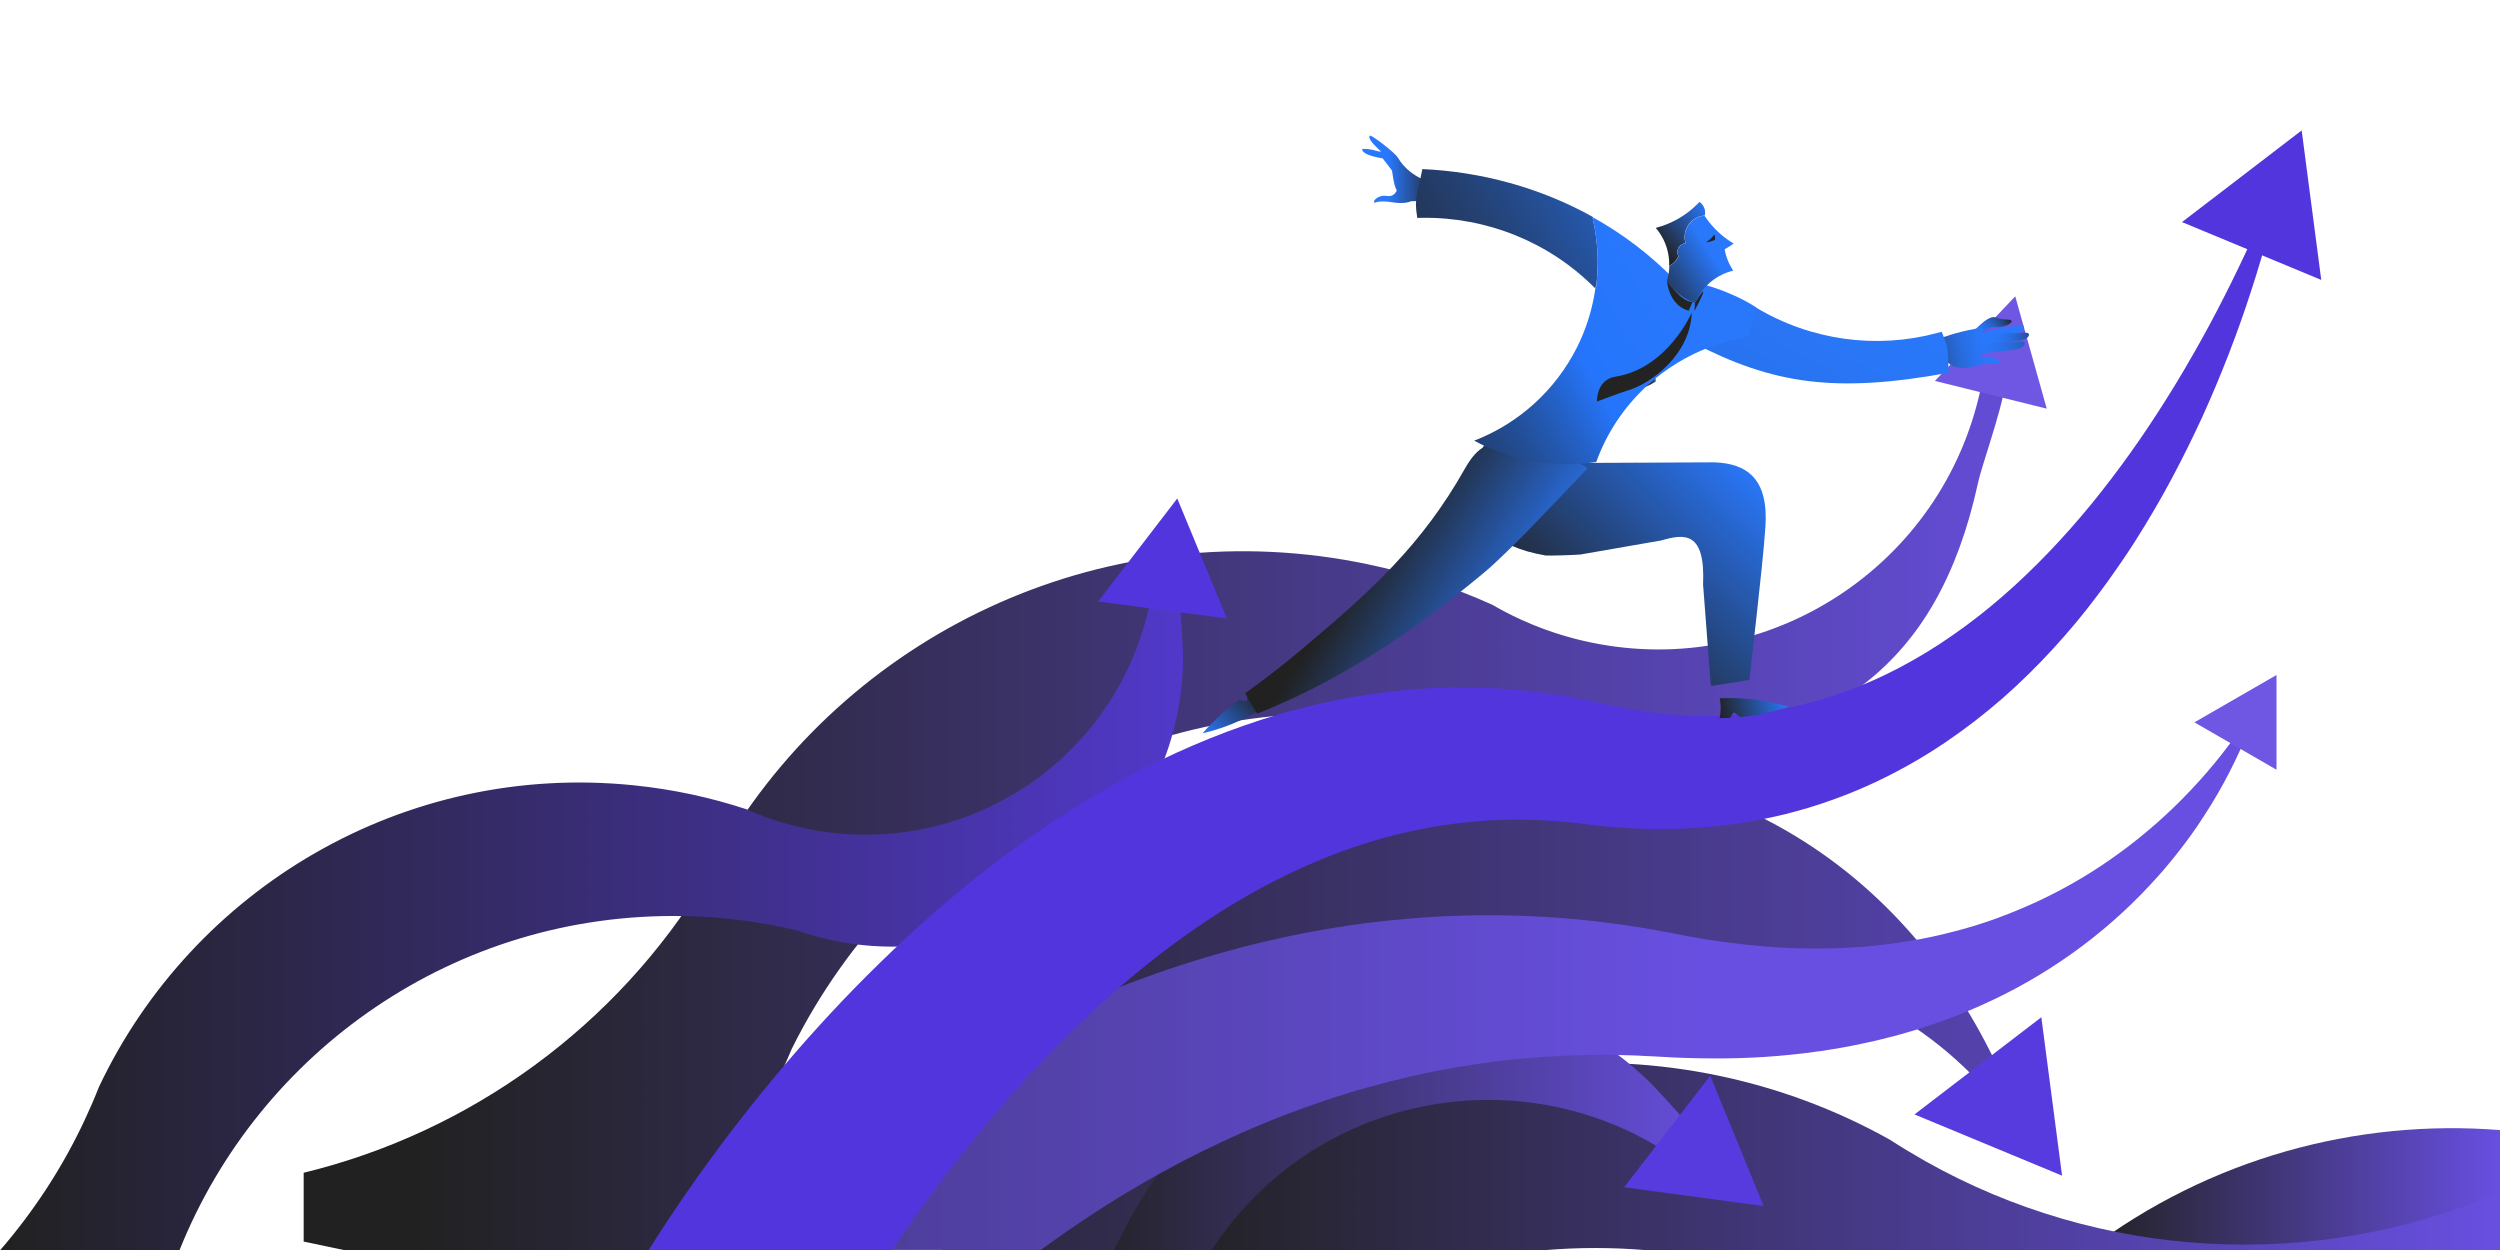 <svg width="3000" height="1500" viewBox="0 0 3000 1500" fill="none" xmlns="http://www.w3.org/2000/svg">
<g clip-path="url(#clip0)">
<path d="M2505.7 1500H3000V1356.1C2828.2 1342.5 2651.7 1389.7 2505.7 1500Z" fill="url(#paint0_linear)"/>
<path d="M3000 1488.7V1430.7C2777.3 1526.3 2521 1512.1 2310.4 1393.4C2296.1 1385.3 2282 1376.8 2268.1 1367.8C2007.3 1221.7 1672 1247.3 1434.5 1455.8C1418.3 1470 1402.9 1484.8 1388.3 1500.1H1854.6C1894.5 1496.8 1934.5 1496.8 1974.2 1500.1H2987.2L3000 1488.7Z" fill="url(#paint1_linear)"/>
<path d="M2377.2 464.7C2332.3 678.7 2122.3 815.8 1908.3 770.8C1883.9 765.7 1860.5 758.4 1838.2 749.2C1821.6 742.3 1805.6 734.4 1790.3 725.5C1743.5 704.4 1693.6 688.1 1641.3 677.1C1332 612.2 1027.4 754.6 872 1010.1C864.4 1024.8 856.3 1039.2 847.8 1053.2C740.1 1231.4 564.8 1358.6 364.4 1407.3V1489.9L412.4 1500H790.9C846.5 1442.6 893.6 1376.5 929.7 1303.4C937 1288.7 943.8 1273.7 950.2 1258.4C1083.4 990.7 1374.8 822.9 1688.5 861.4C1741.6 867.9 1793.5 876.1 1842 893.1C1858 900.7 1965.7 909.9 1990.5 906.9C2194.2 882.7 2324.5 803.7 2373.5 580C2379.6 552.2 2409.5 473.5 2407.1 446.3C2407.2 473.8 2383 436.8 2377.2 464.7Z" fill="url(#paint2_linear)"/>
<path d="M1385.1 688.9C1365.5 880.2 1194.5 1019.4 1003.1 999.8C981.3 997.6 960.1 993.3 939.8 987.4C924.6 982.9 909.9 977.5 895.7 971.1C852.8 957 807.7 947.2 760.9 942.4C484.4 914 231.1 1066.6 118.7 1304.4C113.4 1317.9 107.6 1331.3 101.5 1344.3C74.9 1401.1 40.7 1453.3 0.4 1500H215.5C311.2 1261.2 546.7 1094.5 819.2 1099.3C866.2 1100.1 912 1106 955.9 1116.4C970.6 1121.6 985.7 1125.7 1001.2 1128.9C1021.9 1133.1 1043.4 1135.6 1065.3 1135.9C1257.6 1139.2 1416.2 986.1 1419.6 793.8C1420 768.8 1414.3 693.8 1409.7 670.2C1412.3 694.1 1387.7 664 1385.1 688.9Z" fill="url(#paint3_linear)"/>
<path d="M1976.2 1295.2C1817.7 1144.5 1567.1 1150.8 1416.4 1309.2C1399.2 1327.3 1384.1 1346.6 1370.9 1366.8C1361.1 1381.9 1352.4 1397.5 1344.9 1413.5C1326.7 1443.5 1306.2 1472.4 1283.3 1500.1H1454C1461.1 1489.2 1468.7 1478.6 1477 1468.3C1613.7 1297.6 1862.9 1270.1 2033.6 1406.9C2055.8 1424.7 2051 1380.7 2068.4 1401.9C2052.9 1379.2 1996.8 1314.8 1976.2 1295.2Z" fill="url(#paint4_linear)"/>
<path d="M1806.8 916.4C1547.3 923.8 1328.7 1086.2 1237.2 1312.4C1234.6 1319.6 1231.9 1326.7 1229 1333.7C1204.5 1394.3 1170.9 1450.3 1129.8 1500H1336.9C1435.5 1290.8 1645.4 1143.4 1892.4 1136.3C2125.5 1129.6 2319.5 1192.3 2434.8 1376.7C2346.7 1098.6 2123.5 907.3 1806.8 916.4Z" fill="url(#paint5_linear)"/>
<path d="M2474.5 1410.8L2449.6 1220.7L2297.4 1337.3L2474.5 1410.8Z" fill="#573BDE"/>
<path d="M2116.4 1447.3L2052.3 1290.9L1948.9 1424.7L2116.4 1447.3Z" fill="#573BDE"/>
<path d="M1412.7 598.2L1317.8 721.8L1472.3 742.2L1412.7 598.2Z" fill="#5235DD"/>
<path d="M2762 156.5L2618.4 266.5L2785.5 335.9L2762 156.5Z" fill="#5235DD"/>
<path d="M2418.3 355.6L2321.9 457.1L2456.1 490.4L2418.3 355.6Z" fill="#6F57E3"/>
<path d="M2700.3 856.8C2697.7 860.9 2695.1 865 2692.4 869.1C2687 877.2 2681.3 885.1 2675.5 892.9C2669.7 900.7 2663.7 908.3 2657.6 915.7C2651.5 923.1 2645.2 930.5 2638.7 937.6C2613 966.1 2584.9 992 2555 1014.9C2525.1 1037.8 2493.5 1057.7 2460.5 1074.2C2444 1082.5 2427.3 1089.9 2410.2 1096.6C2393.2 1103.3 2376 1109.2 2358.5 1114.1C2341 1119 2323.4 1123.3 2305.7 1126.7C2287.9 1130.1 2270 1132.5 2252.2 1134.6L2238.7 1135.9L2235.3 1136.2L2231.9 1136.4L2225.2 1136.8C2216.2 1137.5 2207.2 1137.7 2198.2 1138.1L2184.7 1138.2L2178 1138.3L2171.2 1138.2L2157.7 1138L2144.2 1137.4L2137.5 1137.1L2130.7 1136.6L2117.2 1135.7L2103.7 1134.4C2099.2 1134 2094.7 1133.6 2090.2 1133C2081.2 1131.9 2072.2 1131 2063.3 1129.6L2049.9 1127.7L2036.5 1125.4C2027.6 1124 2018.6 1122.1 2009.7 1120.4L2002.9 1119.1L1995.2 1117.7L1979.8 1114.9C1977.2 1114.4 1974.6 1114 1972.1 1113.6L1964.3 1112.4L1948.8 1110L1933.2 1107.9C1928 1107.2 1922.8 1106.5 1917.6 1105.9C1875.8 1101 1833.6 1098.5 1791.4 1098.3L1775.5 1098.4C1770.2 1098.4 1764.9 1098.4 1759.6 1098.6L1743.7 1099.1L1739.7 1099.2L1735.7 1099.4L1727.8 1099.8C1706.6 1100.8 1685.5 1102.7 1664.4 1104.8L1648.6 1106.6L1640.7 1107.5L1632.8 1108.6L1617 1110.8L1601.3 1113.3L1593.4 1114.6L1585.6 1116L1569.9 1118.8L1554.3 1121.9L1546.5 1123.5L1538.7 1125.2C1497.2 1134.2 1456.1 1145.4 1415.7 1158.6C1395.5 1165.2 1375.5 1172.3 1355.6 1179.8C1335.8 1187.4 1316.1 1195.5 1296.7 1203.9C1277.2 1212.3 1258 1221.4 1239 1230.8L1231.9 1234.3L1224.8 1237.9C1220.1 1240.3 1215.3 1242.7 1210.6 1245.2C1201.2 1250.1 1191.8 1255.2 1182.5 1260.3C1163.9 1270.6 1145.5 1281.3 1127.4 1292.5C1118.3 1298.1 1109.3 1303.8 1100.4 1309.6C1095.9 1312.5 1091.5 1315.4 1087 1318.4L1080.3 1322.9L1073.7 1327.4C1069.3 1330.4 1064.9 1333.5 1060.5 1336.6C1056.1 1339.7 1051.7 1342.8 1047.4 1346C1038.7 1352.3 1030 1358.8 1021.3 1365.5C1012.7 1372.2 1004 1379 995.4 1386.2C991.1 1389.8 986.7 1393.4 982.3 1397.3C980.1 1399.2 977.9 1401.2 975.6 1403.2L972.1 1406.4L970.2 1408.2L967.6 1410.6L1055 1499.9H1249.1C1252.7 1497.3 1256.3 1494.6 1259.9 1492C1274.3 1481.6 1288.9 1471.5 1303.8 1461.6C1363.2 1422.2 1426.1 1387.6 1491.4 1358.8L1503.7 1353.5L1509.9 1350.9L1516.1 1348.3C1520.2 1346.6 1524.3 1344.9 1528.5 1343.2L1541 1338.3C1557.7 1331.9 1574.5 1325.8 1591.4 1320.2C1625.2 1308.7 1659.8 1299.4 1694.6 1291.3C1729.5 1283.4 1764.9 1277.4 1800.6 1273C1836.3 1268.8 1872.3 1266.5 1908.5 1265.9C1913 1265.8 1917.6 1265.8 1922.1 1265.8H1935.7L1949.3 1266.2L1956.1 1266.4C1958.4 1266.5 1960.6 1266.5 1962.9 1266.6L1976.5 1267.3L1983.3 1267.6L1991 1268C2001.5 1268.6 2011.9 1269.3 2022.4 1269.5C2064.4 1270.9 2106.6 1270.1 2148.6 1265.7L2164.3 1264L2180 1261.9L2187.8 1260.9L2195.6 1259.6L2211.2 1257C2221.6 1255 2232 1253.1 2242.3 1250.7L2250 1249L2253.9 1248.1L2257.8 1247.1L2273.2 1243.2C2278.3 1241.9 2283.4 1240.4 2288.5 1238.9L2296.1 1236.7L2303.7 1234.3L2311.2 1231.9L2315 1230.7L2318.7 1229.4L2333.6 1224.2C2353.4 1216.9 2372.9 1208.8 2391.9 1199.7C2410.9 1190.7 2429.4 1180.7 2447.3 1169.9C2465.2 1159 2482.5 1147.4 2499.1 1134.9C2532.3 1110 2562.7 1081.8 2589.8 1051.3L2594.9 1045.6L2599.8 1039.8C2603.1 1035.9 2606.3 1032 2609.5 1028L2611.9 1025L2614.2 1022L2618.9 1016C2622 1012 2625 1007.9 2628 1003.8C2630.9 999.7 2633.9 995.6 2636.7 991.4L2640.9 985.1L2645 978.8C2647.8 974.6 2650.4 970.3 2653.1 966.1C2655.7 961.8 2658.3 957.5 2660.8 953.2C2670.9 935.8 2680 918.1 2688.2 899.9C2692.3 890.8 2696.1 881.6 2699.6 872.4C2703.1 863.1 2706.3 853.8 2708.9 844.2L2708 843.8C2705.4 848.4 2702.9 852.6 2700.3 856.8Z" fill="url(#paint6_linear)"/>
<path d="M2734.4 210.4C2732 216.7 2729.5 222.9 2727 229.1C2722 241.5 2716.8 253.8 2711.5 266.1C2700.9 290.6 2689.6 314.8 2677.8 338.6C2666 362.4 2653.8 386 2640.8 409.2C2627.9 432.4 2614.5 455.2 2600.5 477.5C2586.5 499.8 2572 521.7 2556.8 543C2541.6 564.3 2525.8 585.1 2509.4 605.2C2492.9 625.3 2475.8 644.7 2458 663.2C2449.1 672.5 2440 681.5 2430.8 690.3C2421.6 699.1 2412.2 707.7 2402.6 716C2383.5 732.6 2363.6 748.1 2343.1 762.3C2322.7 776.6 2301.5 789.5 2279.8 800.9C2277.1 802.3 2274.4 803.8 2271.6 805.1L2263.4 809.2L2255.1 813.1C2252.3 814.4 2249.6 815.6 2246.8 816.9C2235.7 821.8 2224.5 826.3 2213.2 830.4C2201.9 834.5 2190.5 838.1 2179 841.3C2167.5 844.5 2155.9 847.4 2144.3 849.7C2097.8 859.2 2050.3 861.4 2003.1 857.2C2000.1 856.9 1997.2 856.7 1994.3 856.4L1985.5 855.4C1982.6 855.1 1979.6 854.6 1976.7 854.2L1972.3 853.6L1967.9 852.9C1956.1 851.2 1944.4 848.9 1932.7 846.4L1913.6 842.2C1906.4 840.6 1899.1 839.2 1891.8 837.7C1877.2 835 1862.5 832.6 1847.7 830.8C1788.5 823.3 1727.9 822.9 1668.2 829.9C1608.4 836.8 1549.6 850.8 1493.3 870.5C1479.2 875.4 1465.3 880.7 1451.5 886.2C1437.7 891.8 1424.1 897.7 1410.6 903.8C1397.2 910 1383.9 916.5 1370.7 923.2C1357.6 930 1344.6 937 1331.8 944.2C1280.6 973.1 1232.3 1006 1186.4 1041.4C1163.5 1059.1 1141.2 1077.5 1119.6 1096.5C1097.9 1115.4 1076.9 1134.9 1056.4 1154.9C1035.9 1174.9 1015.9 1195.3 996.5 1216.2C977.1 1237.1 958.2 1258.4 939.8 1280.1C903.1 1323.5 868.3 1368.3 835.5 1414.6C819.1 1437.8 803.1 1461.3 787.7 1485.4C784.6 1490.2 781.5 1495.1 778.5 1500H1070.3C1087.2 1475 1104.7 1450.3 1122.8 1426.1C1182.9 1345.6 1248.9 1270 1321.8 1203.9C1358.2 1170.8 1396.4 1140.3 1436.2 1112.9C1446.2 1106.1 1456.3 1099.5 1466.4 1093C1476.6 1086.6 1486.9 1080.5 1497.3 1074.5C1507.7 1068.6 1518.2 1062.9 1528.8 1057.4C1539.4 1052 1550.1 1046.8 1560.9 1041.9C1604.1 1022.3 1648.9 1006.9 1694.8 997.1C1717.8 992.2 1741 988.5 1764.5 986.3C1776.2 985.2 1788 984.3 1799.8 984L1804.2 983.8L1808.6 983.7L1817.5 983.6C1823.4 983.7 1829.4 983.6 1835.3 983.8C1847.2 984 1859.1 984.8 1871 985.7C1876.9 986.2 1882.9 986.7 1888.9 987.4L1893.4 987.9L1895.6 988.1L1898.4 988.5L1909.4 989.9C1924.1 991.6 1938.9 993 1953.8 993.8L1959.4 994.1L1965 994.3C1968.7 994.4 1972.4 994.6 1976.2 994.7L1987.4 994.9C1991.1 995 1994.9 994.9 1998.6 994.9C2058.3 994.4 2118.4 985.5 2175.4 967.7C2189.6 963.3 2203.7 958.2 2217.5 952.8C2231.3 947.3 2244.9 941.4 2258.1 934.9C2284.6 922 2310.1 907.3 2334.2 891C2358.3 874.7 2381.2 857 2402.8 838.2C2424.4 819.3 2444.6 799.3 2463.7 778.5C2473.2 768.1 2482.5 757.5 2491.5 746.7C2500.5 735.9 2509.1 724.9 2517.5 713.7C2525.9 702.6 2534 691.3 2541.9 679.8L2547.8 671.2L2553.6 662.6L2559.3 653.9L2564.9 645.1C2579.6 621.7 2593.5 597.9 2606.4 573.7C2619.3 549.5 2631.4 525 2642.8 500.2C2654.1 475.4 2664.6 450.3 2674.4 425C2684.2 399.7 2693.3 374.2 2701.6 348.4C2710 322.7 2717.6 296.8 2724.5 270.7C2727.9 257.7 2731.2 244.6 2734.2 231.5C2737.2 218.4 2740 205.2 2742.4 192L2741.4 191.8C2739.2 197.9 2736.9 204.2 2734.4 210.4Z" fill="#5235DD"/>
<path d="M2731.8 810L2633.3 866.8L2731.8 923.7V810Z" fill="#6F57E3"/>
<path d="M2364.9 401.5C2364.9 401.5 2385.1 377 2394.7 380.9C2405.1 385.1 2413.7 382 2413.9 385.6C2414.1 389 2402.6 393.7 2391.6 392.5C2384.3 391.7 2373.6 409 2370.5 405.8C2367.5 402.6 2364.9 401.5 2364.9 401.5Z" fill="url(#paint7_linear)"/>
<path d="M2362.9 415.6C2362.9 415.6 2382.5 407.7 2388.4 405.4C2394.3 403.1 2423.9 402.4 2428.1 394.9C2432.3 387.4 2418 391.3 2418 391.3C2418 391.3 2364.6 395.8 2362.9 415.6Z" fill="url(#paint8_linear)"/>
<path d="M2364.6 415.5C2364.6 415.5 2387.7 413.9 2393.7 411.9C2399.7 410 2429.3 411.1 2433.9 404C2438.5 396.8 2424 399.8 2424 399.8C2424 399.8 2363.1 397.7 2364.6 415.5Z" fill="url(#paint9_linear)"/>
<path d="M2359.7 427.5C2359.7 427.5 2382.7 425.4 2388.7 423.3C2394.7 421.2 2424.3 421.8 2428.8 414.5C2433.3 407.2 2418.9 410.5 2418.9 410.5C2418.9 410.5 2357.9 409.6 2359.7 427.5Z" fill="url(#paint10_linear)"/>
<path d="M2379.7 429.1C2378.4 429.2 2377.2 429.2 2376.1 429.2C2379.1 422.3 2379.2 414.6 2378.8 412.3C2378.1 407.6 2379.7 394.5 2378.2 393.5C2377 392.7 2349.8 398.2 2334 404L2293.4 412.9C2293.4 412.9 2291.4 430.3 2300.9 441.4C2300.9 441.4 2316.2 437.1 2332.3 430.7C2334.4 433.1 2337 435.3 2340.2 437.1C2340.7 437.7 2343.9 440.8 2352.6 441.3C2353.2 441.4 2353.8 441.5 2354.4 441.5C2358.7 442 2362.3 441.5 2365.3 440.4C2367.6 440 2370 439.5 2372.6 438.8C2390.6 434.2 2397.3 437.2 2397.3 437.2C2401.6 435.2 2400 427.4 2379.7 429.1Z" fill="url(#paint11_linear)"/>
<path d="M1693.3 241.5C1689.5 243.2 1682.6 244.6 1670.4 242.7C1655.2 240.2 1649.8 243.3 1649.8 243.3C1646 242 1653.7 233.4 1664 235.1C1671 236.2 1674 232.7 1676.1 228.8C1675.5 227.5 1674.9 226.1 1674.4 224.7C1672.3 218.8 1671.4 211.2 1670.4 204.7L1659.2 190C1659.2 190 1634 186.6 1634.6 178.8C1634.6 178.8 1641.7 178 1650.8 180.8C1653.7 181.7 1655.7 182 1657.3 182C1649.6 174.5 1641 166.5 1643.8 162.8C1645.1 161.1 1673.9 183 1677.6 189.4C1690.7 211.7 1715.9 218.7 1715.9 218.7L1715.7 218.9C1728.8 215.6 1741.1 214 1741.1 214C1747.2 225 1743.9 239.9 1743.9 239.9L1693.3 241.5Z" fill="url(#paint12_linear)"/>
<path d="M2030.8 410.7C2052 392.5 2081.2 377.6 2106.3 368.5C2172.9 408.8 2252.1 419.1 2324.5 399.6C2326.3 399.1 2328.2 398.6 2330 398.1C2331.2 400.9 2332.3 403.7 2333.4 406.5C2339.4 421.8 2336.9 428.4 2338.6 447.3C2202.7 472.1 2127.7 461.3 2030.8 410.7Z" fill="url(#paint13_linear)"/>
<path d="M1916.8 328.9C1916.6 331.5 1916.4 334.1 1916.2 336.6C1916 339 1915.7 341.3 1915.4 343.7C1915.2 343.8 1914.9 343.9 1914.7 343.9C1914.6 344.7 1914.5 345.4 1914.4 346.2C1859 290.1 1783.4 260.3 1706.6 261.4C1704.6 261.4 1702.7 261.5 1700.7 261.5C1700.3 258.4 1699.9 255.4 1699.5 252.3C1697.6 235.7 1703.4 222.1 1706.8 202.9C1776.6 206 1848 224.8 1912.1 260.7C1911.8 260.9 1911.4 261.2 1911.1 261.5C1911.3 262.3 1911.5 263 1911.6 263.8C1916.5 285.7 1918.2 307.6 1916.8 328.9Z" fill="url(#paint14_linear)"/>
<path d="M2146.2 848C2136.5 851.3 2126.5 854.1 2116.2 856.3C2106.9 858.3 2097.6 859.7 2088.3 860.6C2085.9 858.4 2083.3 856.4 2080.6 854.7C2079 856.8 2077.6 859.1 2076.3 861.5C2072 861.7 2067.7 861.8 2063.5 861.8C2064.5 857.3 2065 852.6 2064.8 847.8C2064.7 844.5 2064.3 841.2 2063.6 837.9C2075.4 837.4 2087.2 837.7 2098.8 838.8C2115 840.2 2130.9 843.3 2146.2 848Z" fill="url(#paint15_linear)"/>
<path d="M1443 880C1449.7 872.3 1457 864.9 1464.8 857.8C1471.9 851.4 1479.2 845.5 1486.8 840.1C1490 840.8 1493.2 841.2 1496.5 841.3C1496.8 838.6 1496.9 836 1496.9 833.3C1500.5 831 1504.2 828.8 1507.9 826.6C1509.3 831 1511.3 835.3 1513.8 839.4C1515.5 842.2 1517.5 844.9 1519.8 847.4C1509.8 853.8 1499.5 859.4 1488.9 864.2C1473.9 871.2 1458.5 876.4 1443 880Z" fill="url(#paint16_linear)"/>
<path d="M1896.5 665.4L1993.2 648.6H1993.3C2020.6 640.7 2046.6 636.5 2043.7 701.4C2043.7 701.5 2043.7 701.5 2043.7 701.6L2052.9 821.7C2053 822.5 2053.7 823.2 2054.6 823L2098.4 816.1C2099.1 816 2099.6 815.4 2099.6 814.8C2100.5 800.6 2115.1 682.9 2118.5 632.2C2122.4 574.8 2096.6 556.1 2057 554.8L1881.8 555.6C1860.6 554.9 1787.8 525.3 1780.8 534.7C1772.4 546.1 1728.3 645.2 1854.8 666.6C1857.6 667.1 1893.8 665.9 1896.5 665.4Z" fill="url(#paint17_linear)"/>
<path d="M1781.2 686.9C1694.5 759.1 1608.1 816.9 1508.6 856.4C1503.5 848.3 1498.7 840.1 1494.2 831.8C1515.6 816.6 1536.6 800.4 1557.1 783.3C1646.1 709.2 1706.5 653.4 1757.8 562.5C1775 532 1788 533.2 1800.3 532.9C1816.8 532.5 1888.8 548.8 1905.1 561.8C1878.1 590.1 1812.2 661.1 1781.2 686.9Z" fill="url(#paint18_linear)"/>
<path d="M2107.2 368.7C2104.9 381 2101.6 393 2097.5 404.5C2085.7 406.3 2074.2 409 2063 412.6C2035 421.5 2009.3 435.6 1986.9 453.8C1982.7 457.2 1978.6 460.8 1974.7 464.5C1948.5 489.1 1928 519.7 1915.5 554.4C1914.3 554.6 1913.2 554.7 1912 554.9C1909.7 555.2 1907.3 555.5 1904.9 555.8C1891.8 557.2 1878.4 557.5 1864.8 556.6C1846.9 555.4 1829.6 552.2 1813.1 547.3C1812.4 547.1 1811.8 546.9 1811.1 546.7C1796.4 542.1 1782.3 536.1 1769 528.8C1780.5 524.4 1791.5 519 1802.1 512.9C1810.7 507.9 1818.9 502.3 1826.8 496.3C1831.6 492.6 1836.2 488.7 1840.7 484.7C1862 465.4 1879.8 442.2 1892.8 416C1893.9 413.7 1895.1 411.4 1896.1 409C1905 389.5 1911.2 368.5 1914.4 346.5C1914.5 345.7 1914.6 345 1914.7 344.2C1914.9 344.1 1915.2 344 1915.4 344C1915.7 341.7 1916 339.3 1916.2 336.9C1916.4 334.3 1916.7 331.8 1916.8 329.2C1918.1 307.8 1916.5 286 1911.6 264.2C1911.4 263.4 1911.2 262.7 1911.1 261.9C1911.4 261.6 1911.8 261.4 1912.1 261.1C1946.9 280.6 1979.6 305.1 2008.7 334.8C2012.2 335.2 2015.7 335.6 2019.1 336.1C2038.9 339.1 2057.8 344.6 2075.6 352.3C2086.7 356.8 2097.2 362.4 2107.2 368.7Z" fill="url(#paint19_linear)"/>
<path d="M1986.9 458C1985.9 458.6 1984.8 459.1 1983.8 459.7C1981.7 460.8 1979.6 462 1977.5 463C1976.5 463.5 1975.6 464 1974.6 464.4C1978.5 460.7 1982.6 457.1 1986.8 453.7C1986.8 455.2 1986.9 456.6 1986.9 458Z" fill="url(#paint20_linear)"/>
<path d="M2069.6 299.1C2071.2 308.5 2074.8 317.2 2079.9 324.7C2075.7 325.7 2071.6 327.1 2067.8 328.9C2052.5 335.9 2040.5 348.4 2034 363.6C2020.2 358.6 2008.4 349.1 2000.4 336.8C2002.1 331.2 2003.1 325.3 2003.2 319.2C2008.1 316.6 2012 312.6 2014.4 307.7C2013.6 306.4 2013.1 305 2013 303.4C2012.6 299.7 2014.2 296.3 2017 294.2C2018.5 293 2020.3 292.3 2022.3 292.1C2022.5 292.1 2022.6 292.1 2022.8 292.1C2022.3 290.5 2022 288.8 2021.8 287.1C2020.4 272.9 2030.8 260.2 2045.1 258.8C2045.2 258.8 2045.3 258.8 2045.4 258.8C2045.5 259 2045.6 259.1 2045.7 259.3C2050.4 266.4 2055.9 272.8 2062.1 278.6C2064.3 280.6 2066.5 282.5 2068.8 284.3C2070.3 285.5 2071.8 286.6 2073.4 287.7C2075.7 289.3 2078 290.9 2080.4 292.3C2076.8 294.8 2073.3 297.1 2069.6 299.1Z" fill="url(#paint21_linear)"/>
<path d="M2046.1 253.5C2046.3 255.3 2046.1 257.1 2045.7 258.7C2045.6 258.7 2045.6 258.7 2045.5 258.7C2045.3 258.5 2045.1 258.4 2044.9 258.2C2045 258.4 2045.1 258.5 2045.2 258.7C2045.1 258.7 2045 258.7 2044.9 258.7C2030.7 260.1 2020.3 272.7 2021.6 287C2021.8 288.7 2022.1 290.4 2022.6 292C2022.4 292 2022.3 292 2022.1 292C2020.1 292.2 2018.3 293 2016.8 294.1C2014.1 296.2 2012.5 299.6 2012.8 303.3C2013 304.9 2013.5 306.3 2014.2 307.6C2011.8 312.5 2007.9 316.6 2003 319.1C2003 317.5 2003 316 2003 314.4C2003 313.6 2002.9 312.9 2002.9 312.2C2002 300.6 1998.3 289.9 1992.3 280.7C1990.7 278.2 1988.9 275.8 1986.9 273.5C1989.9 272.7 1992.9 271.8 1995.8 270.8C1995.9 270.7 1996.1 270.7 1996.2 270.6C2003.2 268.1 2009.9 264.9 2016.2 261.1C2021.7 257.8 2026.8 254 2031.6 249.8C2033.5 248.1 2035.4 246.3 2037.2 244.5C2038 243.7 2038.7 243 2039.4 242.2C2043.2 244.9 2045.6 248.9 2046.1 253.5Z" fill="url(#paint22_linear)"/>
<path d="M2058.1 284.9C2058.2 285.9 2058.1 286.9 2058 287.8C2054.8 289.2 2051.3 290.2 2047.7 290.7C2051.3 288.2 2054.6 285.1 2057.2 281.5C2057.7 282.6 2058 283.8 2058.1 284.9Z" fill="url(#paint23_linear)"/>
<path d="M2058.1 284.9C2058.2 285.9 2058.1 286.9 2058 287.8C2054.8 289.2 2051.3 290.2 2047.7 290.7C2051.3 288.2 2054.6 285.1 2057.2 281.5C2057.7 282.6 2058 283.8 2058.1 284.9Z" fill="#232323"/>
<path d="M2026.5 372.8L2030.9 362.5C2016.8 361.9 2000.3 336.9 2000.3 336.9C2004.1 369 2026.5 372.8 2026.5 372.8Z" fill="#232323"/>
<path d="M2030.1 375.2C2030.1 375.2 2001 442.2 1938.5 452C1915.3 455.7 1916.3 481.9 1916.3 481.9C1916.3 481.9 1943.2 471.6 1951.7 469.1C1982.9 460.2 2028.5 424.4 2030.1 375.2Z" fill="#232323"/>
<path d="M2033.9 363.7L2033.3 373.3C2033.3 373.3 2045.3 350.8 2043.8 350C2042.3 349.3 2033.9 363.7 2033.9 363.7Z" fill="#232323"/>
</g>
<defs>
<linearGradient id="paint0_linear" x1="2505.67" y1="1426.9" x2="3000" y2="1426.9" gradientUnits="userSpaceOnUse">
<stop stop-color="#212121"/>
<stop offset="1" stop-color="#684FE1"/>
</linearGradient>
<linearGradient id="paint1_linear" x1="1388.23" y1="1387.62" x2="3000" y2="1387.62" gradientUnits="userSpaceOnUse">
<stop stop-color="#212121"/>
<stop offset="1" stop-color="#684FE1"/>
</linearGradient>
<linearGradient id="paint2_linear" x1="488.999" y1="973.218" x2="2531.88" y2="973.218" gradientUnits="userSpaceOnUse">
<stop stop-color="#212121"/>
<stop offset="1" stop-color="#684FE1"/>
</linearGradient>
<linearGradient id="paint3_linear" x1="0.449" y1="1085.09" x2="1757.48" y2="1085.09" gradientUnits="userSpaceOnUse">
<stop stop-color="#212121"/>
<stop offset="0.905" stop-color="#573BDE"/>
<stop offset="1" stop-color="#684FE1"/>
</linearGradient>
<linearGradient id="paint4_linear" x1="1283.33" y1="1343.05" x2="2068.41" y2="1343.05" gradientUnits="userSpaceOnUse">
<stop stop-color="#212121"/>
<stop offset="1" stop-color="#684FE1"/>
</linearGradient>
<linearGradient id="paint5_linear" x1="860.198" y1="1208.02" x2="2969.79" y2="1208.02" gradientUnits="userSpaceOnUse">
<stop stop-color="#212121"/>
<stop offset="1" stop-color="#684FE1"/>
</linearGradient>
<linearGradient id="paint6_linear" x1="-654.411" y1="1172.08" x2="2034.91" y2="1172.08" gradientUnits="userSpaceOnUse">
<stop stop-color="#212121"/>
<stop offset="1" stop-color="#684FE1"/>
</linearGradient>
<linearGradient id="paint7_linear" x1="2409.67" y1="377.186" x2="2370.49" y2="406.598" gradientUnits="userSpaceOnUse">
<stop stop-color="#212121"/>
<stop offset="0.092" stop-color="#23324C"/>
<stop offset="0.208" stop-color="#24447A"/>
<stop offset="0.327" stop-color="#2654A2"/>
<stop offset="0.45" stop-color="#2761C3"/>
<stop offset="0.575" stop-color="#286BDC"/>
<stop offset="0.705" stop-color="#2872EE"/>
<stop offset="0.842" stop-color="#2977F9"/>
<stop offset="1" stop-color="#2978FC"/>
</linearGradient>
<linearGradient id="paint8_linear" x1="2490.59" y1="388.707" x2="2422.66" y2="398.615" gradientUnits="userSpaceOnUse">
<stop stop-color="#212121"/>
<stop offset="0.092" stop-color="#23324C"/>
<stop offset="0.208" stop-color="#24447A"/>
<stop offset="0.327" stop-color="#2654A2"/>
<stop offset="0.45" stop-color="#2761C3"/>
<stop offset="0.575" stop-color="#286BDC"/>
<stop offset="0.705" stop-color="#2872EE"/>
<stop offset="0.842" stop-color="#2977F9"/>
<stop offset="1" stop-color="#2978FC"/>
</linearGradient>
<linearGradient id="paint9_linear" x1="2455.07" y1="403.275" x2="2384.07" y2="407.849" gradientUnits="userSpaceOnUse">
<stop stop-color="#212121"/>
<stop offset="0.092" stop-color="#23324C"/>
<stop offset="0.208" stop-color="#24447A"/>
<stop offset="0.327" stop-color="#2654A2"/>
<stop offset="0.45" stop-color="#2761C3"/>
<stop offset="0.575" stop-color="#286BDC"/>
<stop offset="0.705" stop-color="#2872EE"/>
<stop offset="0.842" stop-color="#2977F9"/>
<stop offset="1" stop-color="#2978FC"/>
</linearGradient>
<linearGradient id="paint10_linear" x1="2478.38" y1="409.705" x2="2364.68" y2="420.735" gradientUnits="userSpaceOnUse">
<stop stop-color="#212121"/>
<stop offset="0.092" stop-color="#23324C"/>
<stop offset="0.208" stop-color="#24447A"/>
<stop offset="0.327" stop-color="#2654A2"/>
<stop offset="0.45" stop-color="#2761C3"/>
<stop offset="0.575" stop-color="#286BDC"/>
<stop offset="0.705" stop-color="#2872EE"/>
<stop offset="0.842" stop-color="#2977F9"/>
<stop offset="1" stop-color="#2978FC"/>
</linearGradient>
<linearGradient id="paint11_linear" x1="2296.07" y1="435.337" x2="2394.58" y2="413.311" gradientUnits="userSpaceOnUse">
<stop stop-color="#212121"/>
<stop offset="0.092" stop-color="#23324C"/>
<stop offset="0.208" stop-color="#24447A"/>
<stop offset="0.327" stop-color="#2654A2"/>
<stop offset="0.45" stop-color="#2761C3"/>
<stop offset="0.575" stop-color="#286BDC"/>
<stop offset="0.705" stop-color="#2872EE"/>
<stop offset="0.842" stop-color="#2977F9"/>
<stop offset="1" stop-color="#2978FC"/>
</linearGradient>
<linearGradient id="paint12_linear" x1="1728.33" y1="202.639" x2="1666.13" y2="202.965" gradientUnits="userSpaceOnUse">
<stop stop-color="#212121"/>
<stop offset="1" stop-color="#2978FC"/>
</linearGradient>
<linearGradient id="paint13_linear" x1="1860.51" y1="1034.23" x2="2281.14" y2="263.849" gradientUnits="userSpaceOnUse">
<stop stop-color="#212121"/>
<stop offset="0.092" stop-color="#23324C"/>
<stop offset="0.208" stop-color="#24447A"/>
<stop offset="0.327" stop-color="#2654A2"/>
<stop offset="0.45" stop-color="#2761C3"/>
<stop offset="0.575" stop-color="#286BDC"/>
<stop offset="0.705" stop-color="#2872EE"/>
<stop offset="0.842" stop-color="#2977F9"/>
<stop offset="1" stop-color="#2978FC"/>
</linearGradient>
<linearGradient id="paint14_linear" x1="1391.44" y1="517.602" x2="1992.95" y2="168.978" gradientUnits="userSpaceOnUse">
<stop stop-color="#212121"/>
<stop offset="0.175" stop-color="#212224"/>
<stop offset="0.314" stop-color="#21262E"/>
<stop offset="0.441" stop-color="#222D3F"/>
<stop offset="0.56" stop-color="#233657"/>
<stop offset="0.675" stop-color="#244275"/>
<stop offset="0.785" stop-color="#25519B"/>
<stop offset="0.893" stop-color="#2763C7"/>
<stop offset="0.995" stop-color="#2977FA"/>
<stop offset="1" stop-color="#2978FC"/>
</linearGradient>
<linearGradient id="paint15_linear" x1="2061.62" y1="852.886" x2="2143.61" y2="835.65" gradientUnits="userSpaceOnUse">
<stop stop-color="#212121"/>
<stop offset="1" stop-color="#2978FC"/>
</linearGradient>
<linearGradient id="paint16_linear" x1="1513.69" y1="833.394" x2="1451.38" y2="889.407" gradientUnits="userSpaceOnUse">
<stop stop-color="#212121"/>
<stop offset="1" stop-color="#2978FC"/>
</linearGradient>
<linearGradient id="paint17_linear" x1="1853.24" y1="762.777" x2="2078" y2="535.966" gradientUnits="userSpaceOnUse">
<stop stop-color="#212121"/>
<stop offset="1" stop-color="#2978FC"/>
</linearGradient>
<linearGradient id="paint18_linear" x1="1637.5" y1="665.892" x2="1817.22" y2="777.247" gradientUnits="userSpaceOnUse">
<stop stop-color="#212121"/>
<stop offset="1" stop-color="#2978FC"/>
</linearGradient>
<linearGradient id="paint19_linear" x1="1471.76" y1="663.805" x2="2033.65" y2="338.139" gradientUnits="userSpaceOnUse">
<stop stop-color="#212121"/>
<stop offset="0.131" stop-color="#212224"/>
<stop offset="0.235" stop-color="#21262E"/>
<stop offset="0.33" stop-color="#222C3F"/>
<stop offset="0.42" stop-color="#223657"/>
<stop offset="0.505" stop-color="#234175"/>
<stop offset="0.588" stop-color="#23509B"/>
<stop offset="0.669" stop-color="#2461C7"/>
<stop offset="0.746" stop-color="#2574FA"/>
<stop offset="0.749" stop-color="#2575FC"/>
<stop offset="1" stop-color="#2978FC"/>
</linearGradient>
<linearGradient id="paint20_linear" x1="1977.78" y1="457.708" x2="1985.34" y2="461.251" gradientUnits="userSpaceOnUse">
<stop stop-color="#212121"/>
<stop offset="0.175" stop-color="#212224"/>
<stop offset="0.314" stop-color="#21262E"/>
<stop offset="0.441" stop-color="#222D3F"/>
<stop offset="0.56" stop-color="#233657"/>
<stop offset="0.675" stop-color="#244275"/>
<stop offset="0.785" stop-color="#25519B"/>
<stop offset="0.893" stop-color="#2763C7"/>
<stop offset="0.995" stop-color="#2977FA"/>
<stop offset="1" stop-color="#2978FC"/>
</linearGradient>
<linearGradient id="paint21_linear" x1="1974.02" y1="351.752" x2="2052.22" y2="301.249" gradientUnits="userSpaceOnUse">
<stop stop-color="#212121"/>
<stop offset="1" stop-color="#2978FC"/>
</linearGradient>
<linearGradient id="paint22_linear" x1="1992.6" y1="298.609" x2="2052.48" y2="252.526" gradientUnits="userSpaceOnUse">
<stop stop-color="#212121"/>
<stop offset="1" stop-color="#2978FC"/>
</linearGradient>
<linearGradient id="paint23_linear" x1="2048.02" y1="285.912" x2="2058.12" y2="286.581" gradientUnits="userSpaceOnUse">
<stop stop-color="#212121"/>
<stop offset="1" stop-color="#2978FC"/>
</linearGradient>
<clipPath id="clip0">
<rect width="3000" height="1500" fill="white"/>
</clipPath>
</defs>
</svg>
